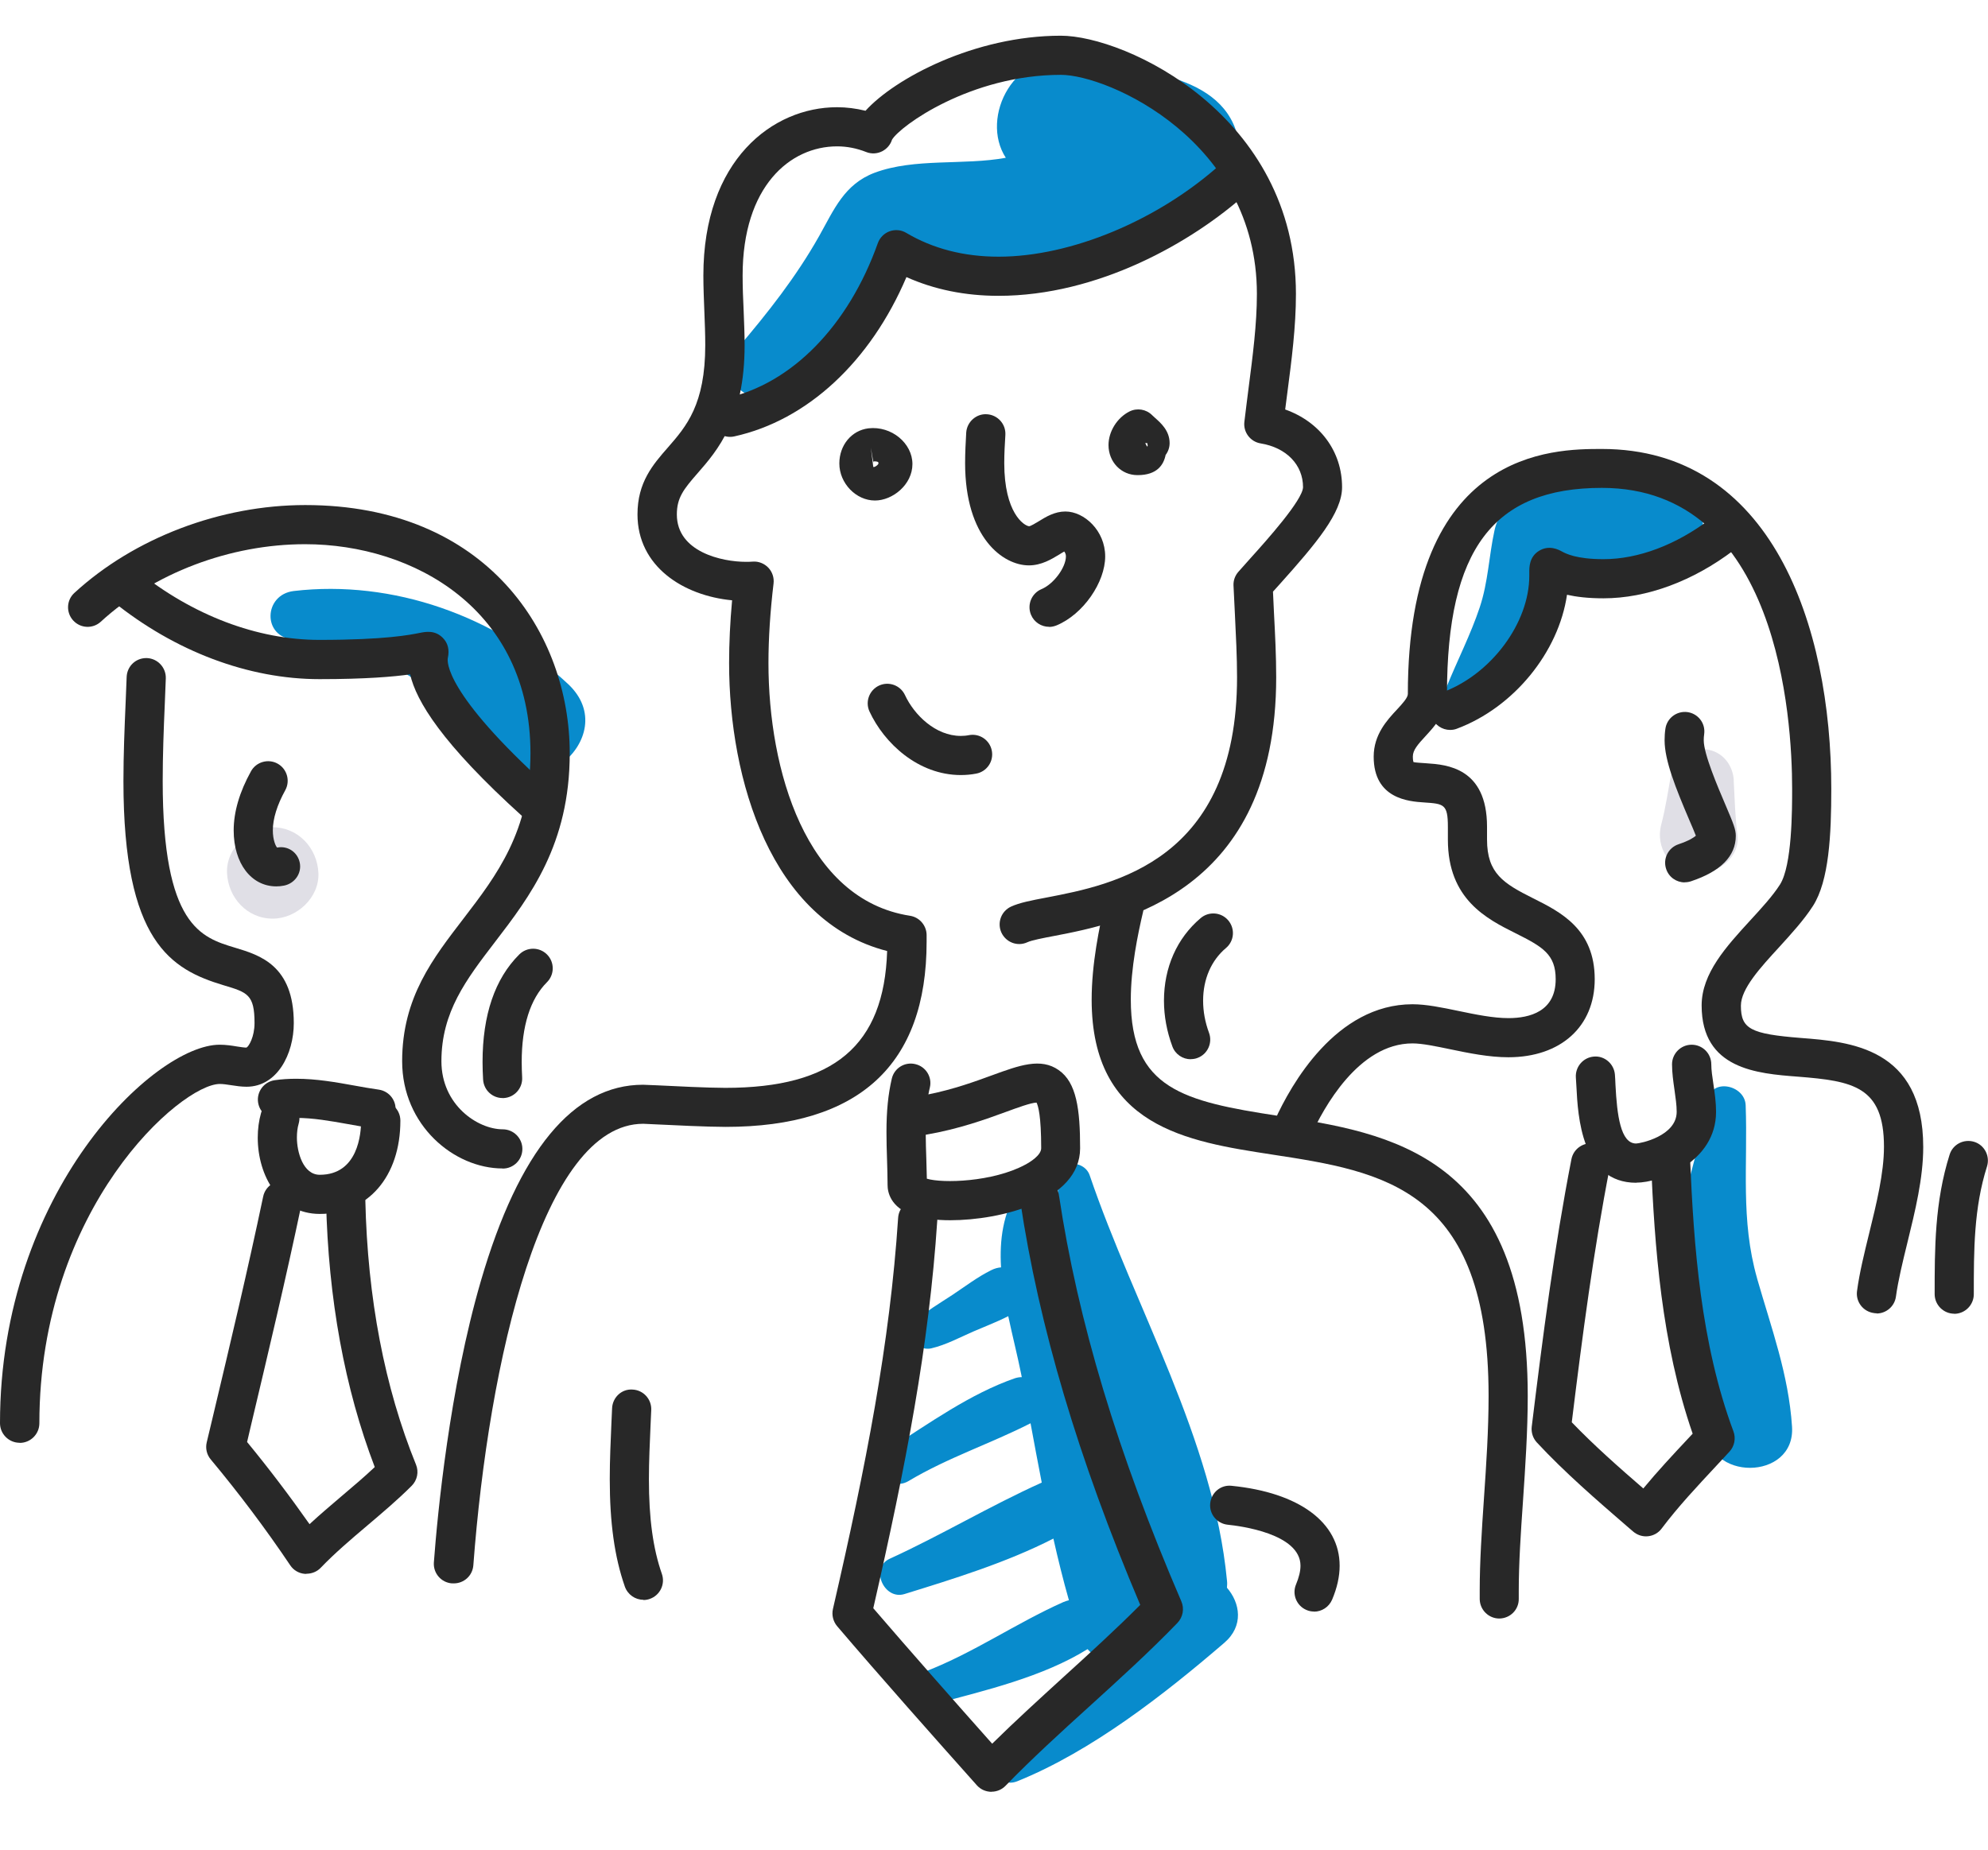 <?xml version="1.0" encoding="UTF-8"?>
<svg id="Capa_1" data-name="Capa 1" xmlns="http://www.w3.org/2000/svg" viewBox="0 0 179.25 166.83">
  <defs>
    <style>
      .cls-1 {
        fill: #e0dfe6;
      }

      .cls-2 {
        fill: #088bcc;
      }

      .cls-3 {
        fill: #282828;
      }
    </style>
  </defs>
  <path class="cls-2" d="M158.43,115.29c-1.51-5.31-.83-10.21-1.03-15.61-.07-1.85-3.12-2.48-3.4-.46-.69,4.95-2.94,9.13-2.41,14.27,.53,5.14,2.42,9.95,2.29,15.17-.13,4.99,8.03,4.93,7.7,0-.31-4.71-1.86-8.86-3.15-13.36Z"/>
  <path class="cls-2" d="M110.63,143.18c.02-.21,.03-.42,0-.65-1.22-12.74-8.3-24.55-12.38-36.54-.52-1.51-3.18-1.4-2.98,.4,.66,5.88,1.79,11.55,3.49,17.23,1.89,6.29,4.42,12.27,4.82,18.91,.03,.47,.15,.88,.31,1.25-.24,.24-.47,.48-.71,.72-1.1-5.99-3.1-11.96-4.8-17.79-1.76-6.03-4.65-12.43-4.17-18.79,.1-1.35-1.77-1.67-2.42-.65-1.35,2.13-1.68,4.55-1.53,7.03-.28,.02-.58,.1-.88,.25-1.24,.61-2.38,1.49-3.53,2.25-1.12,.74-2.32,1.42-3.3,2.35-1.09,1.04,.05,2.78,1.43,2.45,1.32-.31,2.55-.98,3.79-1.52,1.04-.45,2.13-.86,3.14-1.38,.38,1.79,.83,3.56,1.16,5.2,.02,.1,.04,.2,.06,.3-.2,0-.4,.03-.62,.1-4.03,1.4-7.72,4.06-11.3,6.34-1.83,1.17-.17,4.05,1.71,2.93,3.53-2.11,7.37-3.36,11-5.21,.33,1.78,.66,3.57,1.01,5.35-4.65,2.09-9.07,4.75-13.71,6.87-1.8,.82-.52,3.76,1.34,3.18,4.46-1.38,9.2-2.84,13.42-5,.42,1.87,.88,3.73,1.4,5.56-.17,.04-.34,.1-.51,.17-4.25,1.89-8.03,4.55-12.42,6.25-1.79,.69-1.13,3.46,.81,2.94,4.53-1.21,9.77-2.44,13.8-4.95,.14,.16,.29,.31,.45,.43-.35,.35-.7,.71-1.05,1.05-2.51,2.42-5.26,4.75-7.43,7.49-.94,1.19-.12,3.68,1.71,2.94,6.68-2.7,13.21-7.8,18.65-12.48,1.77-1.52,1.44-3.59,.23-4.98Z"/>
  <path class="cls-2" d="M51.22,61.69c-6.54-6.13-15.8-9.43-24.72-8.39-2.76,.32-2.86,4.18,0,4.38,7.27,.51,13.1,3.87,16.99,9.98,3.91,6.14,12.88-1.14,7.73-5.97Z"/>
  <path class="cls-2" d="M111.7,12.79c-1.13-6.41-9.67-6.42-14.65-7.41-5.6-1.11-8.73,5.21-6.36,8.85-3.81,.7-8.22,0-11.83,1.35-2.73,1.03-3.66,3.32-4.99,5.69-2.09,3.71-4.64,6.94-7.4,10.18-1.76,2.08,.44,5.37,3.01,3.9,2.45-1.4,4.74-3.08,6.82-4.98,1.53-1.4,3.68-5.24,5.52-5.84,1.21-.39,4.92,.37,6.26,.36,1.38-.01,2.78-.08,4.15-.21,3.59-.34,7.17-1.04,10.62-2.11,4.64-1.44,9.88-3.96,8.86-9.78Z"/>
  <path class="cls-2" d="M147.56,42.31c-4.02,.7-11.72,.55-12.81,5.54-.51,2.34-.56,4.62-1.33,6.93-.82,2.46-2.01,4.76-2.98,7.16-.58,1.43,1.46,3.03,2.7,2.08,2.14-1.64,3.82-3.63,5.24-5.92,.9-1.45,1.74-4.18,2.58-5.81,2.63-.16,5.27-.2,7.9-.36,7.02-.43,5.8-10.85-1.3-9.62Z"/>
  <path class="cls-1" d="M156.33,70.4c-.07-1.41-1.03-2.64-2.48-2.81-1.3-.15-2.88,.63-3.14,2.05-.29,1.59-.52,3.2-.93,4.76-.53,2.04,.82,4.09,2.91,4.37,1.85,.25,4.24-1.3,3.97-3.44-.21-1.63-.25-3.29-.34-4.93Z"/>
  <path class="cls-1" d="M24.59,74.61c-2.15,0-4.22,1.89-4.12,4.12,.1,2.23,1.81,4.12,4.12,4.12,2.15,0,4.22-1.89,4.12-4.12-.1-2.23-1.81-4.12-4.12-4.12Z"/>
  <g>
    <path class="cls-3" d="M1.77,130.12c-.97,0-1.77-.79-1.77-1.77,0-20.89,13.93-34.13,19.8-34.13,.57,0,1.1,.08,1.57,.16,.33,.05,.64,.1,.85,.1,.21-.09,.73-.97,.73-2.21,0-2.58-.64-2.77-2.78-3.41-4.76-1.43-9.04-3.91-9.04-18.41,0-2.41,.1-4.81,.2-7.14l.09-2.26c.04-.97,.83-1.73,1.83-1.7,.97,.04,1.73,.86,1.7,1.83l-.09,2.27c-.1,2.29-.19,4.66-.19,6.99,0,13.07,3.47,14.11,6.52,15.03,2.23,.67,5.3,1.59,5.3,6.8,0,2.78-1.49,5.74-4.26,5.74-.48,0-.94-.07-1.39-.14-.38-.06-.73-.11-1.02-.11-3.48,0-16.27,11.14-16.27,30.6,0,.97-.79,1.77-1.77,1.77Z"/>
    <path class="cls-3" d="M24.92,79.94c-2.27,0-3.85-2.08-3.85-5.05,0-1.67,.53-3.47,1.56-5.33,.47-.85,1.55-1.16,2.4-.69,.85,.47,1.16,1.55,.69,2.4-.73,1.32-1.12,2.57-1.12,3.62,0,.86,.26,1.44,.39,1.55,.96-.19,1.85,.42,2.04,1.37,.19,.96-.46,1.87-1.42,2.06-.24,.05-.47,.07-.7,.07Z"/>
    <path class="cls-3" d="M45.32,105.38c-4.38,0-9.06-3.89-9.06-9.67s2.82-9.32,5.55-12.89c2.96-3.86,6.02-7.86,6.02-14.89,0-12.95-10.53-18.85-20.32-18.85-6.77,0-13.65,2.61-18.42,6.99-.72,.66-1.83,.61-2.49-.11-.66-.72-.61-1.84,.11-2.49,5.4-4.96,13.18-7.92,20.81-7.92,16.39,0,23.85,11.6,23.85,22.38,0,8.22-3.58,12.91-6.75,17.04-2.59,3.38-4.82,6.3-4.82,10.74,0,3.95,3.27,6.14,5.53,6.14,.97,0,1.77,.79,1.77,1.77s-.79,1.77-1.77,1.77Z"/>
    <path class="cls-3" d="M48.29,74.08c-.42,0-.85-.15-1.19-.46-7.27-6.57-9.57-10.4-10.12-12.8-1.49,.21-3.99,.43-8.17,.43-6.4,0-13.02-2.49-18.64-7.02-.76-.61-.88-1.72-.27-2.48,.61-.76,1.72-.88,2.48-.27,4.99,4.02,10.82,6.23,16.42,6.23,5.95,0,8.19-.46,9.04-.63,.51-.1,1.37-.28,2.08,.44,.47,.47,.62,1.08,.46,1.82-.06,.29-.35,3.12,9.08,11.65,.72,.65,.78,1.77,.12,2.49-.35,.39-.83,.58-1.31,.58Z"/>
    <path class="cls-3" d="M28.83,109.48c-3.67,0-5.59-3.46-5.59-6.88,0-.78,.1-1.53,.3-2.23,.27-.94,1.25-1.48,2.18-1.21,.94,.27,1.48,1.24,1.21,2.18-.11,.37-.16,.81-.16,1.26,0,1.3,.56,3.35,2.06,3.35,3.47,0,3.73-3.74,3.73-4.88,0-.97,.79-1.77,1.77-1.77s1.77,.79,1.77,1.77c0,5.03-2.92,8.41-7.26,8.41Z"/>
    <path class="cls-3" d="M27.63,141.94s-.1,0-.15,0c-.53-.04-1.02-.33-1.31-.77-2.24-3.33-4.66-6.54-7.17-9.55-.36-.43-.49-1-.36-1.54l.53-2.22c1.62-6.81,3.15-13.24,4.56-19.95,.2-.95,1.14-1.57,2.09-1.36,.95,.2,1.56,1.14,1.36,2.09-1.42,6.75-2.96,13.21-4.58,20.04l-.32,1.37c1.95,2.37,3.83,4.85,5.63,7.41,.96-.89,1.96-1.73,2.93-2.56,.99-.84,2-1.69,2.95-2.59-2.71-7.09-4.19-15.16-4.39-24-.02-.97,.75-1.78,1.73-1.81,1.01,0,1.78,.75,1.81,1.72,.2,8.88,1.74,16.91,4.57,23.87,.27,.66,.11,1.41-.39,1.91-1.29,1.29-2.67,2.45-4,3.58-1.5,1.27-2.91,2.47-4.2,3.81-.33,.35-.8,.54-1.28,.54Z"/>
    <path class="cls-3" d="M33.91,101.78c-.08,0-.17,0-.25-.02-.76-.11-1.52-.24-2.28-.38-1.62-.29-3.16-.56-4.66-.56-.51,0-.99,.03-1.45,.1-.96,.13-1.86-.53-2-1.5-.14-.96,.53-1.86,1.5-2,.63-.09,1.26-.13,1.94-.13,1.81,0,3.57,.31,5.28,.62,.72,.13,1.44,.26,2.16,.36,.97,.14,1.64,1.03,1.5,2-.13,.88-.88,1.52-1.75,1.52Z"/>
    <path class="cls-3" d="M40.89,142.8s-.09,0-.14,0c-.97-.07-1.7-.92-1.63-1.89,.33-4.4,1.41-15.68,4.24-25.39,3.42-11.74,8.34-17.69,14.62-17.69,.09,0,.56,.02,1.24,.05,1.62,.08,4.62,.23,6.18,.23,9.78,0,14.32-3.81,14.59-12.34-10.48-2.68-14.25-15.46-14.25-25.97,0-1.8,.09-3.69,.27-5.66-4.41-.42-8.53-3.06-8.53-7.75,0-2.89,1.39-4.49,2.74-6.03,1.66-1.9,3.37-3.87,3.37-9.24,0-.99-.04-2-.08-3.01-.04-1.08-.09-2.17-.09-3.26,0-10.43,6.25-15.18,12.05-15.18,.86,0,1.72,.11,2.57,.32,2.64-2.92,9.84-6.77,17.61-6.77,5.84,0,21.2,7.16,21.2,23.29,0,2.97-.39,5.97-.77,8.87-.07,.52-.14,1.04-.2,1.55,3.13,1.11,5.13,3.77,5.13,7.01,0,2.3-2.32,5.06-5.59,8.71-.22,.25-.44,.49-.64,.71,.03,.64,.06,1.28,.09,1.92,.1,1.9,.2,3.86,.2,5.8,0,19.48-14.03,22.18-20.02,23.33-1,.19-2.04,.39-2.42,.57-.89,.41-1.93,.01-2.34-.88-.4-.89-.01-1.93,.88-2.34,.77-.35,1.8-.55,3.22-.82,5.99-1.15,17.15-3.3,17.15-19.86,0-1.85-.1-3.76-.19-5.62-.05-.89-.09-1.78-.13-2.66-.02-.45,.14-.89,.44-1.23,.34-.39,.73-.82,1.14-1.28,1.4-1.55,4.66-5.19,4.69-6.35,0-2.02-1.5-3.57-3.82-3.95-.93-.15-1.58-1.01-1.47-1.94,.12-1.04,.26-2.08,.39-3.13,.36-2.79,.74-5.67,.74-8.41,0-13.82-13.41-19.76-17.67-19.76-8.16,0-14.52,4.63-15.23,5.85-.14,.45-.46,.82-.88,1.04-.45,.23-.98,.26-1.45,.07-.86-.34-1.74-.51-2.62-.51-4.24,0-8.52,3.6-8.52,11.65,0,1.04,.04,2.08,.09,3.11,.04,1.06,.09,2.12,.09,3.16,0,6.69-2.45,9.51-4.24,11.56-1.27,1.45-1.87,2.22-1.87,3.72,0,3.38,4.07,4.27,6.23,4.27,.15,0,.37,0,.63-.02,.5-.04,1.03,.17,1.39,.55,.36,.38,.53,.9,.47,1.42-.3,2.52-.46,4.94-.46,7.18,0,9.6,3.34,21.33,12.76,22.79,.85,.13,1.48,.86,1.5,1.71v.64c0,11.08-6.09,16.69-18.12,16.69-1.64,0-4.71-.15-6.35-.23-.56-.03-.96-.05-1.08-.05-9.09,0-13.94,21.45-15.32,39.82-.07,.93-.84,1.63-1.76,1.63ZM80.45,12.48h0s0,0,0,0Z"/>
    <path class="cls-3" d="M135.19,145.97c-.96,0-1.75-.77-1.77-1.74v-.77c0-2.59,.18-5.37,.38-8.3,.21-3.05,.42-6.21,.42-9.27,0-18.78-9.5-20.23-19.55-21.77-7.61-1.17-16.24-2.49-16.24-13.97,0-3.22,.69-6.52,1.2-8.73,.22-.95,1.17-1.54,2.12-1.32,.95,.22,1.54,1.17,1.32,2.12-.48,2.04-1.11,5.07-1.11,7.93,0,8.06,4.79,9.18,13.25,10.48,10.04,1.54,22.54,3.45,22.54,25.26,0,3.18-.22,6.4-.43,9.51-.2,2.87-.38,5.59-.38,8.06v.72c.02,.98-.76,1.78-1.76,1.79Z"/>
    <path class="cls-3" d="M85.69,110.05c-1.34,0-2.46-.15-3.33-.44-2.1-.7-2.33-2.14-2.33-2.72,0-.78-.03-1.56-.05-2.34-.03-.82-.05-1.63-.05-2.45,0-1.91,.15-3.4,.48-4.82,.22-.95,1.17-1.54,2.12-1.31,.95,.22,1.54,1.17,1.31,2.12-.05,.2-.09,.4-.13,.61,2.32-.47,4.2-1.16,5.76-1.73,2.44-.89,4.37-1.6,5.99-.46,1.61,1.12,1.93,3.53,1.93,7.05,0,4.73-7.18,6.49-11.71,6.49Zm-2.13-3.16h0Zm0-.59c1.43,.44,5.97,.3,8.86-1.25,.44-.23,1.46-.85,1.46-1.5,0-2.9-.27-3.82-.42-4.11-.5,.01-1.75,.47-2.76,.84-1.78,.65-4.2,1.54-7.23,2.06,0,.7,.03,1.39,.05,2.09,.02,.62,.04,1.24,.05,1.87Z"/>
    <path class="cls-3" d="M89.4,161.6c-.53-.01-.99-.22-1.32-.59-3.65-4.09-8.8-9.89-12.6-14.35-.36-.43-.5-1-.38-1.54,3-13.01,5.14-23.99,5.88-35.28,.06-.97,.89-1.7,1.88-1.65,.97,.06,1.71,.9,1.65,1.88-.74,11.27-2.84,22.17-5.77,34.97,3.29,3.83,7.42,8.51,10.72,12.22,2.09-2.06,4.27-4.04,6.38-5.97,2.32-2.11,4.72-4.29,6.97-6.55-5.59-13.19-9.13-25.12-10.82-36.43-.14-.96,.52-1.86,1.48-2.01,.96-.15,1.86,.52,2.01,1.48,1.69,11.32,5.3,23.31,11.04,36.65,.28,.66,.14,1.41-.35,1.93-2.56,2.65-5.3,5.13-7.95,7.54-2.54,2.3-5.16,4.69-7.56,7.16-.33,.34-.79,.53-1.26,.53Z"/>
    <path class="cls-3" d="M58.01,144.28c-.73,0-1.41-.46-1.67-1.19-.93-2.67-1.36-5.75-1.36-9.7,0-1.72,.08-3.42,.15-5.07l.06-1.31c.04-.97,.85-1.76,1.84-1.69,.97,.04,1.73,.86,1.69,1.84l-.06,1.33c-.07,1.61-.15,3.28-.15,4.92,0,3.54,.37,6.25,1.17,8.54,.32,.92-.17,1.93-1.09,2.25-.19,.07-.39,.1-.58,.1Z"/>
    <path class="cls-3" d="M118.49,145.34c-.23,0-.46-.04-.69-.14-.9-.38-1.32-1.42-.94-2.31,.26-.63,.4-1.19,.4-1.68,0-2.9-5.47-3.59-6.56-3.7-.97-.1-1.68-.96-1.58-1.93,.1-.97,.95-1.69,1.93-1.58,6.1,.61,9.74,3.31,9.74,7.21,0,.97-.23,2-.68,3.06-.29,.67-.94,1.08-1.63,1.08Z"/>
    <path class="cls-3" d="M65.83,39.4c-.81,0-1.54-.56-1.72-1.39-.21-.95,.39-1.89,1.35-2.1,5.93-1.3,11.04-6.53,13.69-13.98,.18-.5,.57-.89,1.06-1.07,.5-.18,1.05-.13,1.5,.14,2.39,1.42,5.19,2.15,8.33,2.15,6.54,0,14.42-3.29,20.07-8.39,.72-.65,1.84-.6,2.49,.13s.6,1.84-.13,2.49c-4.98,4.5-13.49,9.3-22.44,9.3-3.02,0-5.8-.57-8.3-1.69-3.24,7.61-8.93,12.92-15.53,14.37-.13,.03-.25,.04-.38,.04Z"/>
    <path class="cls-3" d="M78.89,45.14c-1.71,0-3.21-1.56-3.21-3.34,0-1.65,1.1-2.98,2.62-3.17,2.1-.24,3.97,1.36,3.97,3.22s-1.79,3.29-3.38,3.29Zm-.09-3.02c.23-.06,.39-.24,.41-.32,0-.07-.02-.11-.03-.12-.02-.02-.12-.07-.29-.07-.06,0-.11,0-.14,.01,.01,0,0,.05,0,.11l-.23-1.36,.22,1.75s.04,0,.06-.01Z"/>
    <path class="cls-3" d="M102.56,42.85c-1.47,0-2.61-1.19-2.61-2.71,0-1.23,.78-2.47,1.89-3.03,.68-.34,1.5-.21,2.04,.33,.08,.08,.18,.16,.27,.25,.52,.46,1.31,1.16,1.31,2.27,0,.39-.13,.77-.36,1.07-.18,.89-.77,1.82-2.52,1.82Zm.7-2.89l.16,.31s.06-.03,.06-.04c0-.09-.01-.19-.04-.27h-.17Z"/>
    <path class="cls-3" d="M94.59,56.53c-.69,0-1.35-.41-1.63-1.09-.37-.9,.05-1.93,.95-2.31,1.09-.45,2.2-1.95,2.2-2.96,0-.19-.08-.34-.15-.43-.14,.08-.32,.18-.45,.27-.68,.41-1.6,.98-2.74,.98-2.31,0-5.75-2.46-5.75-9.23,0-.93,.05-1.83,.1-2.74,.06-.97,.91-1.73,1.87-1.66,.97,.06,1.72,.89,1.66,1.87-.05,.81-.1,1.67-.1,2.53,0,4.51,1.79,5.66,2.24,5.7,.15-.01,.61-.29,.89-.46,.63-.39,1.42-.87,2.38-.87,1.7,0,3.59,1.73,3.59,4.05s-1.96,5.21-4.38,6.22c-.22,.09-.45,.14-.68,.14Zm1.58-6.88h0Z"/>
    <path class="cls-3" d="M86.64,69.9c-3.86,0-6.92-2.88-8.24-5.73-.41-.88-.02-1.93,.86-2.34,.89-.41,1.93-.02,2.34,.86,.82,1.77,2.74,3.68,5.03,3.68,.25,0,.5-.02,.74-.07,.96-.18,1.88,.45,2.06,1.41,.18,.96-.45,1.88-1.41,2.06-.46,.09-.93,.13-1.4,.13Z"/>
    <path class="cls-3" d="M45.32,99.03c-.93,0-1.7-.72-1.76-1.66-.03-.52-.05-1.05-.05-1.59,0-4.24,1.11-7.51,3.31-9.7,.69-.69,1.81-.69,2.5,0,.69,.69,.69,1.81,0,2.5-1.51,1.51-2.28,3.94-2.28,7.21,0,.47,.02,.93,.04,1.37,.06,.97-.68,1.81-1.65,1.87-.04,0-.07,0-.11,0Z"/>
    <path class="cls-3" d="M107.36,95.53c-.71,0-1.39-.44-1.65-1.15-.5-1.35-.76-2.74-.76-4.13,0-3,1.17-5.64,3.31-7.45,.74-.63,1.86-.54,2.49,.21s.54,1.86-.21,2.49c-1.33,1.12-2.06,2.81-2.06,4.75,0,.97,.18,1.94,.53,2.89,.34,.91-.12,1.93-1.03,2.27-.2,.08-.41,.11-.62,.11Z"/>
    <path class="cls-3" d="M169.2,118.44c-.08,0-.16,0-.24-.02-.97-.13-1.65-1.02-1.52-1.98,.22-1.65,.65-3.39,1.1-5.23,.65-2.65,1.33-5.4,1.33-7.79,0-5.45-2.81-5.93-7.77-6.32-3.66-.28-8.67-.67-8.67-6.42,0-2.9,2.23-5.32,4.38-7.67,1.04-1.13,2.02-2.2,2.68-3.23,1.1-1.72,1.1-6.75,1.1-8.65,0-6.36-1.24-27.13-17.16-27.13-9.78,0-13.96,5.55-13.96,18.57,0,1.72-1.07,2.87-1.92,3.8-.72,.78-1.16,1.28-1.16,1.86,0,.37,.06,.5,.06,.5,.11,.04,.77,.08,1.2,.11,1.76,.12,5.43,.38,5.43,5.72v1.16c0,3.06,1.5,3.96,4.15,5.29,2.48,1.24,5.56,2.78,5.56,7.3,0,4.27-3.06,7.04-7.79,7.04-1.75,0-3.6-.38-5.23-.72-1.3-.27-2.53-.53-3.41-.53-4.86,0-8.03,5.83-9.17,8.34-.4,.89-1.45,1.28-2.34,.88-.89-.4-1.28-1.45-.88-2.34,1.42-3.13,5.48-10.41,12.39-10.41,1.24,0,2.64,.29,4.13,.6,1.54,.32,3.13,.65,4.52,.65,1.94,0,4.26-.61,4.26-3.51,0-2.24-1.17-2.92-3.61-4.14-2.58-1.29-6.11-3.05-6.11-8.44v-1.16c0-2.05-.36-2.08-2.14-2.2-1.36-.09-4.55-.31-4.55-4.13,0-1.99,1.21-3.3,2.1-4.25,.48-.52,.98-1.06,.98-1.4,0-22.1,13.16-22.1,17.49-22.1,15.26,0,20.69,15.84,20.69,30.66,0,4.14-.2,8.28-1.65,10.55-.83,1.29-1.96,2.52-3.05,3.72-1.7,1.85-3.45,3.76-3.45,5.28,0,2.09,.86,2.55,5.41,2.91,4.39,.34,11.03,.85,11.03,9.84,0,2.82-.73,5.77-1.43,8.63-.43,1.75-.83,3.4-1.03,4.85-.12,.89-.88,1.53-1.75,1.53Z"/>
    <path class="cls-3" d="M130.75,65.83c-.71,0-1.39-.44-1.65-1.15-.34-.91,.12-1.93,1.03-2.27,4.35-1.63,7.76-6.24,7.76-10.48v-.29c0-.46-.02-1.42,.89-1.97,.91-.55,1.76-.09,2.04,.06,.35,.19,1.29,.7,3.76,.7,3.14,0,6.55-1.29,9.62-3.62,.77-.59,1.88-.44,2.47,.33,.59,.78,.44,1.88-.33,2.47-3.68,2.8-7.86,4.35-11.76,4.35-1.39,0-2.45-.13-3.29-.32-.75,5.15-4.77,10.15-9.93,12.08-.2,.08-.41,.11-.62,.11Z"/>
    <path class="cls-3" d="M151.9,79.58c-.74,0-1.43-.47-1.67-1.21-.31-.93,.19-1.92,1.12-2.23,.98-.33,1.39-.62,1.56-.77-.14-.36-.38-.93-.59-1.41-1.22-2.86-2.23-5.37-2.23-7.19,0-.34,.02-.69,.07-1.03,.13-.97,1.02-1.64,1.98-1.52,.97,.13,1.65,1.01,1.52,1.98-.03,.19-.04,.38-.04,.57,0,1.24,1.27,4.21,1.95,5.8,.73,1.71,.94,2.23,.94,2.81,0,1.83-1.36,3.21-4.04,4.1-.18,.06-.37,.09-.56,.09Z"/>
    <path class="cls-3" d="M176.21,118.48c-.97,0-1.77-.79-1.77-1.77,0-4.08,0-8.31,1.35-12.58,.29-.93,1.28-1.44,2.22-1.15,.93,.29,1.44,1.29,1.15,2.22-1.19,3.76-1.19,7.53-1.19,11.52,0,.97-.79,1.77-1.77,1.77Z"/>
    <path class="cls-3" d="M147.53,106.67c-4.95,0-5.26-6.07-5.39-8.66-.02-.31-.03-.59-.05-.82-.07-.97,.65-1.82,1.62-1.9,.96-.09,1.82,.65,1.9,1.62,.02,.27,.04,.58,.05,.92,.14,2.75,.46,5.3,1.86,5.3,.36,0,3.66-.66,3.66-2.86,0-.6-.1-1.27-.2-1.99-.11-.76-.22-1.54-.22-2.29,0-.97,.79-1.77,1.77-1.77s1.77,.79,1.77,1.77c0,.5,.09,1.12,.19,1.78,.12,.81,.24,1.64,.24,2.5,0,4.55-5.07,6.39-7.19,6.39Z"/>
    <path class="cls-3" d="M148.42,138.56c-.42,0-.83-.15-1.16-.43l-.56-.48c-2.75-2.38-5.6-4.84-8.13-7.56-.35-.38-.52-.9-.46-1.42,1-8.17,2.03-16.17,3.58-24.13,.19-.96,1.12-1.57,2.07-1.4,.96,.19,1.58,1.11,1.4,2.07-1.48,7.58-2.48,15.24-3.44,23.06,2.01,2.09,4.24,4.06,6.45,5.97,1.29-1.56,2.67-3.04,4.02-4.48l.43-.46c-2.83-8.17-3.43-16.94-3.76-24.56-.04-.97,.71-1.8,1.69-1.84,1.02-.07,1.8,.71,1.84,1.69,.33,7.68,.94,16.54,3.91,24.51,.23,.62,.09,1.33-.36,1.82l-1.17,1.26c-1.78,1.91-3.47,3.71-4.95,5.68-.29,.39-.74,.64-1.22,.69-.06,0-.13,.01-.19,.01Z"/>
  </g>
</svg>